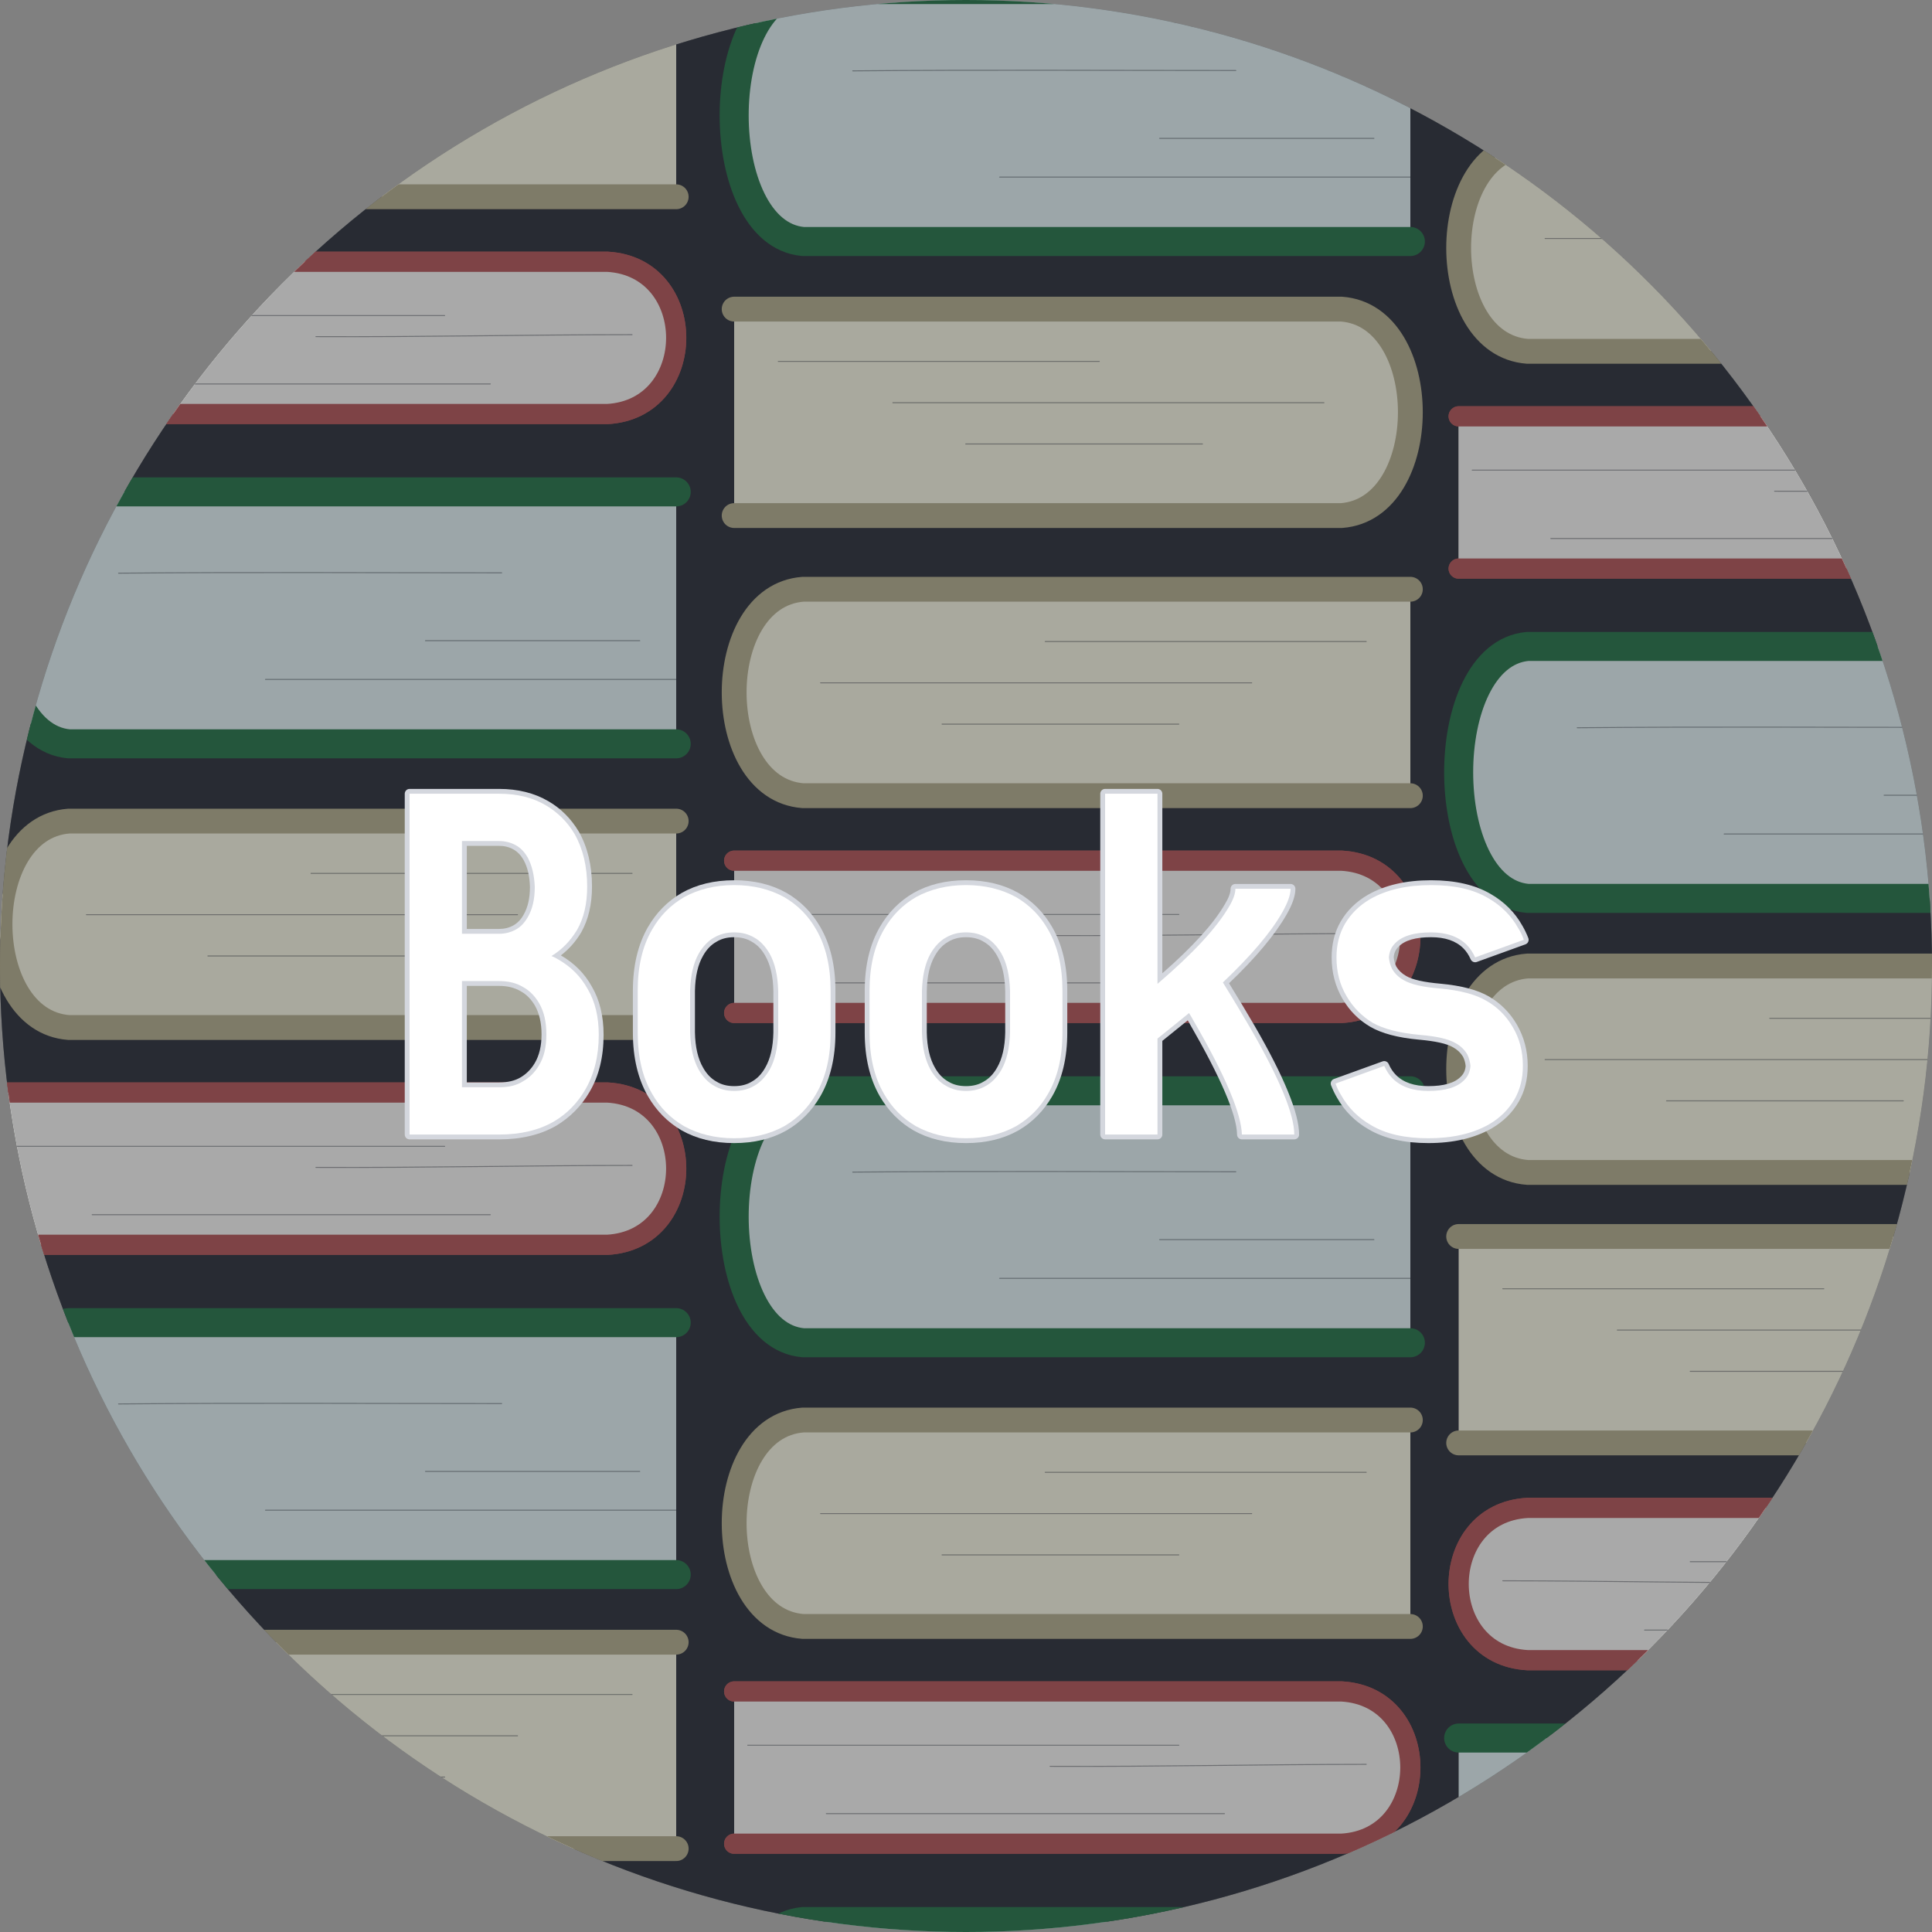 <?xml version="1.0" encoding="UTF-8" standalone="no"?><!DOCTYPE svg PUBLIC "-//W3C//DTD SVG 1.1//EN" "http://www.w3.org/Graphics/SVG/1.1/DTD/svg11.dtd"><svg width="100%" height="100%" viewBox="0 0 400 400" version="1.1" xmlns="http://www.w3.org/2000/svg" xmlns:xlink="http://www.w3.org/1999/xlink" xml:space="preserve" xmlns:serif="http://www.serif.com/" style="fill-rule:evenodd;clip-rule:evenodd;stroke-linecap:round;stroke-linejoin:round;stroke-miterlimit:1.5;"><rect x="0" y="0" width="400" height="400" fill="#808080" stroke="none"/><g id="Reads-Circle" serif:id="Reads Circle"><circle id="BG" cx="200" cy="200" r="200" style="fill:#282c34;"/><clipPath id="_clip1"><circle cx="200" cy="200" r="200"/></clipPath><g clip-path="url(#_clip1)"><g id="Books"><path d="M140,273.84l-125.74,0c-19.038,1.739 -18.988,50.421 -0,52.16l125.74,0" style="fill:#e9f9f8;"/><clipPath id="_clip2"><path d="M140,273.84l-125.74,0c-19.038,1.739 -18.988,50.421 -0,52.16l125.74,0"/></clipPath><g clip-path="url(#_clip2)"><path d="M54.966,312.67l109.046,0" style="fill:none;stroke:#282c34;stroke-opacity:0.47;stroke-width:0.2px;"/><path d="M24.55,290.673c26.436,-0.242 52.874,-0.076 79.311,-0.076" style="fill:none;stroke:#282c34;stroke-opacity:0.47;stroke-width:0.2px;"/><path d="M88.085,304.647l44.371,0" style="fill:none;stroke:#282c34;stroke-opacity:0.47;stroke-width:0.2px;"/></g><path d="M140,273.84l-125.74,0c-19.038,1.739 -18.988,50.421 -0,52.16l125.74,0" style="fill:none;stroke:#217342;stroke-width:6.01px;"/><path d="M442,133.84l-125.74,0c-19.038,1.739 -18.988,50.421 -0,52.16l125.74,0" style="fill:#e9f9f8;"/><clipPath id="_clip3"><path d="M442,133.84l-125.74,0c-19.038,1.739 -18.988,50.421 -0,52.16l125.74,0"/></clipPath><g clip-path="url(#_clip3)"><path d="M356.966,172.67l109.046,0" style="fill:none;stroke:#282c34;stroke-opacity:0.47;stroke-width:0.2px;"/><path d="M326.55,150.673c26.436,-0.242 52.874,-0.076 79.311,-0.076" style="fill:none;stroke:#282c34;stroke-opacity:0.47;stroke-width:0.2px;"/><path d="M390.085,164.647l44.371,0" style="fill:none;stroke:#282c34;stroke-opacity:0.47;stroke-width:0.2px;"/></g><path d="M442,133.84l-125.74,0c-19.038,1.739 -18.988,50.421 -0,52.16l125.74,0" style="fill:none;stroke:#217342;stroke-width:6.01px;"/><path d="M302,359.84l125.74,0c19.038,1.739 18.988,50.421 0,52.16l-125.74,-0" style="fill:#e9f9f8;"/><clipPath id="_clip4"><path d="M302,359.84l125.74,0c19.038,1.739 18.988,50.421 0,52.16l-125.74,-0"/></clipPath><g clip-path="url(#_clip4)"><path d="M387.034,398.67l-109.046,0" style="fill:none;stroke:#282c34;stroke-opacity:0.47;stroke-width:0.2px;"/><path d="M417.45,376.673c-26.436,-0.242 -52.874,-0.076 -79.311,-0.076" style="fill:none;stroke:#282c34;stroke-opacity:0.47;stroke-width:0.2px;"/><path d="M353.915,390.647l-44.371,0" style="fill:none;stroke:#282c34;stroke-opacity:0.47;stroke-width:0.2px;"/></g><path d="M302,359.84l125.74,0c19.038,1.739 18.988,50.421 0,52.16l-125.74,-0" style="fill:none;stroke:#217342;stroke-width:6.01px;"/><path d="M292,397.84l-125.74,0c-19.038,1.739 -18.988,50.421 -0,52.16l125.74,-0" style="fill:#e9f9f8;"/><path d="M292,397.84l-125.74,0c-19.038,1.739 -18.988,50.421 -0,52.16l125.74,-0" style="fill:none;stroke:#217342;stroke-width:6.01px;"/><path d="M292,-2.16l-125.74,0c-19.038,1.739 -18.988,50.421 -0,52.16l125.74,0" style="fill:#e9f9f8;"/><clipPath id="_clip5"><path d="M292,-2.16l-125.74,0c-19.038,1.739 -18.988,50.421 -0,52.16l125.74,0"/></clipPath><g clip-path="url(#_clip5)"><path d="M206.966,36.67l109.046,0" style="fill:none;stroke:#282c34;stroke-opacity:0.47;stroke-width:0.2px;"/><path d="M176.55,14.673c26.436,-0.242 52.874,-0.076 79.311,-0.076" style="fill:none;stroke:#282c34;stroke-opacity:0.47;stroke-width:0.2px;"/><path d="M240.085,28.647l44.371,0" style="fill:none;stroke:#282c34;stroke-opacity:0.47;stroke-width:0.2px;"/></g><path d="M292,-2.16l-125.74,0c-19.038,1.739 -18.988,50.421 -0,52.16l125.74,0" style="fill:none;stroke:#217342;stroke-width:6.01px;"/><path d="M140,101.84l-125.74,0c-19.038,1.739 -18.988,50.421 -0,52.16l125.74,0" style="fill:#e9f9f8;"/><clipPath id="_clip6"><path d="M140,101.84l-125.74,0c-19.038,1.739 -18.988,50.421 -0,52.16l125.74,0"/></clipPath><g clip-path="url(#_clip6)"><path d="M54.966,140.67l109.046,0" style="fill:none;stroke:#282c34;stroke-opacity:0.47;stroke-width:0.2px;"/><path d="M24.55,118.673c26.436,-0.242 52.874,-0.076 79.311,-0.076" style="fill:none;stroke:#282c34;stroke-opacity:0.47;stroke-width:0.2px;"/><path d="M88.085,132.647l44.371,0" style="fill:none;stroke:#282c34;stroke-opacity:0.47;stroke-width:0.2px;"/></g><path d="M140,101.84l-125.74,0c-19.038,1.739 -18.988,50.421 -0,52.16l125.74,0" style="fill:none;stroke:#217342;stroke-width:6.01px;"/><path d="M292,225.84l-125.74,0c-19.038,1.739 -18.988,50.421 -0,52.16l125.74,0" style="fill:#e9f9f8;"/><clipPath id="_clip7"><path d="M292,225.84l-125.74,0c-19.038,1.739 -18.988,50.421 -0,52.16l125.74,0"/></clipPath><g clip-path="url(#_clip7)"><path d="M206.966,264.67l109.046,0" style="fill:none;stroke:#282c34;stroke-opacity:0.47;stroke-width:0.2px;"/><path d="M176.55,242.673c26.436,-0.242 52.874,-0.076 79.311,-0.076" style="fill:none;stroke:#282c34;stroke-opacity:0.47;stroke-width:0.2px;"/><path d="M240.085,256.647l44.371,0" style="fill:none;stroke:#282c34;stroke-opacity:0.47;stroke-width:0.2px;"/></g><path d="M292,225.84l-125.74,0c-19.038,1.739 -18.988,50.421 -0,52.16l125.74,0" style="fill:none;stroke:#217342;stroke-width:6.01px;"/><path d="M0,226.194l125.74,0c19.038,1.051 18.988,30.477 0,31.528l-125.74,0" style="fill:#fffef8;"/><clipPath id="_clip8"><path d="M0,226.194l125.74,0c19.038,1.051 18.988,30.477 0,31.528l-125.74,0"/></clipPath><g clip-path="url(#_clip8)"><path d="M19.082,251.492l82.429,0" style="fill:none;stroke:#282c34;stroke-opacity:0.47;stroke-width:0.2px;"/><path d="M65.413,241.696c21.819,0.103 43.628,-0.397 65.449,-0.41" style="fill:none;stroke:#282c34;stroke-opacity:0.47;stroke-width:0.2px;"/><path d="M2.808,237.334l89.251,-0" style="fill:none;stroke:#282c34;stroke-opacity:0.47;stroke-width:0.2px;"/></g><path d="M0,226.194l125.74,0c19.038,1.051 18.988,30.477 0,31.528l-125.74,0" style="fill:none;stroke:#b75353;stroke-width:4.18px;"/><path d="M302,86.194l125.74,0c19.038,1.051 18.988,30.477 0,31.528l-125.74,0" style="fill:#fffef8;"/><clipPath id="_clip9"><path d="M302,86.194l125.74,0c19.038,1.051 18.988,30.477 0,31.528l-125.74,0"/></clipPath><g clip-path="url(#_clip9)"><path d="M321.082,111.492l82.429,0" style="fill:none;stroke:#282c34;stroke-opacity:0.47;stroke-width:0.2px;"/><path d="M367.413,101.696c21.819,0.103 43.628,-0.397 65.449,-0.41" style="fill:none;stroke:#282c34;stroke-opacity:0.47;stroke-width:0.2px;"/><path d="M304.808,97.334l89.251,-0" style="fill:none;stroke:#282c34;stroke-opacity:0.47;stroke-width:0.2px;"/></g><path d="M302,86.194l125.74,0c19.038,1.051 18.988,30.477 0,31.528l-125.74,0" style="fill:none;stroke:#b75353;stroke-width:4.18px;"/><path d="M442,312.194l-125.74,0c-19.038,1.051 -18.988,30.477 -0,31.528l125.74,0" style="fill:#fffef8;"/><clipPath id="_clip10"><path d="M442,312.194l-125.74,0c-19.038,1.051 -18.988,30.477 -0,31.528l125.74,0"/></clipPath><g clip-path="url(#_clip10)"><path d="M422.918,337.492l-82.429,0" style="fill:none;stroke:#282c34;stroke-opacity:0.47;stroke-width:0.2px;"/><path d="M376.587,327.696c-21.819,0.103 -43.628,-0.397 -65.449,-0.41" style="fill:none;stroke:#282c34;stroke-opacity:0.47;stroke-width:0.2px;"/><path d="M439.192,323.334l-89.251,-0" style="fill:none;stroke:#282c34;stroke-opacity:0.47;stroke-width:0.2px;"/></g><path d="M442,312.194l-125.74,0c-19.038,1.051 -18.988,30.477 -0,31.528l125.74,0" style="fill:none;stroke:#b75353;stroke-width:4.18px;"/><path d="M152,350.194l125.74,0c19.038,1.051 18.988,30.477 0,31.528l-125.74,0" style="fill:#fffef8;"/><clipPath id="_clip11"><path d="M152,350.194l125.74,0c19.038,1.051 18.988,30.477 0,31.528l-125.74,0"/></clipPath><g clip-path="url(#_clip11)"><path d="M171.082,375.492l82.429,0" style="fill:none;stroke:#282c34;stroke-opacity:0.47;stroke-width:0.2px;"/><path d="M217.413,365.696c21.819,0.103 43.628,-0.397 65.449,-0.41" style="fill:none;stroke:#282c34;stroke-opacity:0.47;stroke-width:0.2px;"/><path d="M154.808,361.334l89.251,-0" style="fill:none;stroke:#282c34;stroke-opacity:0.47;stroke-width:0.2px;"/></g><path d="M152,350.194l125.74,0c19.038,1.051 18.988,30.477 0,31.528l-125.74,0" style="fill:none;stroke:#b75353;stroke-width:4.18px;"/><path d="M0,54.194l125.74,0c19.038,1.051 18.988,30.477 0,31.528l-125.74,0" style="fill:#fffef8;"/><clipPath id="_clip12"><path d="M0,54.194l125.74,0c19.038,1.051 18.988,30.477 0,31.528l-125.74,0"/></clipPath><g clip-path="url(#_clip12)"><path d="M19.082,79.492l82.429,0" style="fill:none;stroke:#282c34;stroke-opacity:0.47;stroke-width:0.2px;"/><path d="M65.413,69.696c21.819,0.103 43.628,-0.397 65.449,-0.41" style="fill:none;stroke:#282c34;stroke-opacity:0.47;stroke-width:0.2px;"/><path d="M2.808,65.334l89.251,-0" style="fill:none;stroke:#282c34;stroke-opacity:0.47;stroke-width:0.2px;"/></g><path d="M0,54.194l125.74,0c19.038,1.051 18.988,30.477 0,31.528l-125.74,0" style="fill:none;stroke:#b75353;stroke-width:4.18px;"/><path d="M152,178.194l125.74,0c19.038,1.051 18.988,30.477 0,31.528l-125.74,0" style="fill:#fffef8;"/><clipPath id="_clip13"><path d="M152,178.194l125.74,0c19.038,1.051 18.988,30.477 0,31.528l-125.74,0"/></clipPath><g clip-path="url(#_clip13)"><path d="M171.082,203.492l82.429,0" style="fill:none;stroke:#282c34;stroke-opacity:0.47;stroke-width:0.2px;"/><path d="M217.413,193.696c21.819,0.103 43.628,-0.397 65.449,-0.41" style="fill:none;stroke:#282c34;stroke-opacity:0.47;stroke-width:0.2px;"/><path d="M154.808,189.334l89.251,-0" style="fill:none;stroke:#282c34;stroke-opacity:0.47;stroke-width:0.2px;"/></g><path d="M152,178.194l125.74,0c19.038,1.051 18.988,30.477 0,31.528l-125.74,0" style="fill:none;stroke:#b75353;stroke-width:4.18px;"/><path d="M0,226.194l125.74,0c19.038,1.051 18.988,30.477 0,31.528l-125.74,0" style="fill:#fffef8;"/><clipPath id="_clip14"><path d="M0,226.194l125.74,0c19.038,1.051 18.988,30.477 0,31.528l-125.74,0"/></clipPath><g clip-path="url(#_clip14)"><path d="M19.082,251.492l82.429,0" style="fill:none;stroke:#282c34;stroke-opacity:0.47;stroke-width:0.2px;"/><path d="M65.413,241.696c21.819,0.103 43.628,-0.397 65.449,-0.41" style="fill:none;stroke:#282c34;stroke-opacity:0.47;stroke-width:0.2px;"/><path d="M2.808,237.334l89.251,-0" style="fill:none;stroke:#282c34;stroke-opacity:0.47;stroke-width:0.2px;"/></g><path d="M0,226.194l125.74,0c19.038,1.051 18.988,30.477 0,31.528l-125.74,0" style="fill:none;stroke:#b75353;stroke-width:4.18px;"/><path d="M302,86.194l125.74,0c19.038,1.051 18.988,30.477 0,31.528l-125.74,0" style="fill:#fffef8;"/><clipPath id="_clip15"><path d="M302,86.194l125.74,0c19.038,1.051 18.988,30.477 0,31.528l-125.74,0"/></clipPath><g clip-path="url(#_clip15)"><path d="M321.082,111.492l82.429,0" style="fill:none;stroke:#282c34;stroke-opacity:0.47;stroke-width:0.2px;"/><path d="M367.413,101.696c21.819,0.103 43.628,-0.397 65.449,-0.41" style="fill:none;stroke:#282c34;stroke-opacity:0.47;stroke-width:0.2px;"/><path d="M304.808,97.334l89.251,-0" style="fill:none;stroke:#282c34;stroke-opacity:0.47;stroke-width:0.2px;"/></g><path d="M302,86.194l125.74,0c19.038,1.051 18.988,30.477 0,31.528l-125.74,0" style="fill:none;stroke:#b75353;stroke-width:4.18px;"/><path d="M442,312.194l-125.74,0c-19.038,1.051 -18.988,30.477 -0,31.528l125.74,0" style="fill:#fffef8;"/><clipPath id="_clip16"><path d="M442,312.194l-125.74,0c-19.038,1.051 -18.988,30.477 -0,31.528l125.74,0"/></clipPath><g clip-path="url(#_clip16)"><path d="M422.918,337.492l-82.429,0" style="fill:none;stroke:#282c34;stroke-opacity:0.47;stroke-width:0.2px;"/><path d="M376.587,327.696c-21.819,0.103 -43.628,-0.397 -65.449,-0.41" style="fill:none;stroke:#282c34;stroke-opacity:0.47;stroke-width:0.2px;"/><path d="M439.192,323.334l-89.251,-0" style="fill:none;stroke:#282c34;stroke-opacity:0.47;stroke-width:0.2px;"/></g><path d="M442,312.194l-125.74,0c-19.038,1.051 -18.988,30.477 -0,31.528l125.74,0" style="fill:none;stroke:#b75353;stroke-width:4.18px;"/><path d="M152,350.194l125.74,0c19.038,1.051 18.988,30.477 0,31.528l-125.74,0" style="fill:#fffef8;"/><clipPath id="_clip17"><path d="M152,350.194l125.74,0c19.038,1.051 18.988,30.477 0,31.528l-125.74,0"/></clipPath><g clip-path="url(#_clip17)"><path d="M171.082,375.492l82.429,0" style="fill:none;stroke:#282c34;stroke-opacity:0.47;stroke-width:0.2px;"/><path d="M217.413,365.696c21.819,0.103 43.628,-0.397 65.449,-0.41" style="fill:none;stroke:#282c34;stroke-opacity:0.47;stroke-width:0.2px;"/><path d="M154.808,361.334l89.251,-0" style="fill:none;stroke:#282c34;stroke-opacity:0.47;stroke-width:0.2px;"/></g><path d="M152,350.194l125.74,0c19.038,1.051 18.988,30.477 0,31.528l-125.74,0" style="fill:none;stroke:#b75353;stroke-width:4.18px;"/><path d="M0,54.194l125.74,0c19.038,1.051 18.988,30.477 0,31.528l-125.74,0" style="fill:#fffef8;"/><clipPath id="_clip18"><path d="M0,54.194l125.74,0c19.038,1.051 18.988,30.477 0,31.528l-125.74,0"/></clipPath><g clip-path="url(#_clip18)"><path d="M19.082,79.492l82.429,0" style="fill:none;stroke:#282c34;stroke-opacity:0.47;stroke-width:0.2px;"/><path d="M65.413,69.696c21.819,0.103 43.628,-0.397 65.449,-0.41" style="fill:none;stroke:#282c34;stroke-opacity:0.47;stroke-width:0.2px;"/><path d="M2.808,65.334l89.251,-0" style="fill:none;stroke:#282c34;stroke-opacity:0.47;stroke-width:0.2px;"/></g><path d="M0,54.194l125.74,0c19.038,1.051 18.988,30.477 0,31.528l-125.74,0" style="fill:none;stroke:#b75353;stroke-width:4.18px;"/><path d="M152,178.194l125.74,0c19.038,1.051 18.988,30.477 0,31.528l-125.74,0" style="fill:#fffef8;"/><clipPath id="_clip19"><path d="M152,178.194l125.74,0c19.038,1.051 18.988,30.477 0,31.528l-125.74,0"/></clipPath><g clip-path="url(#_clip19)"><path d="M171.082,203.492l82.429,0" style="fill:none;stroke:#282c34;stroke-opacity:0.47;stroke-width:0.2px;"/><path d="M217.413,193.696c21.819,0.103 43.628,-0.397 65.449,-0.41" style="fill:none;stroke:#282c34;stroke-opacity:0.47;stroke-width:0.2px;"/><path d="M154.808,189.334l89.251,-0" style="fill:none;stroke:#282c34;stroke-opacity:0.47;stroke-width:0.2px;"/></g><path d="M152,178.194l125.74,0c19.038,1.051 18.988,30.477 0,31.528l-125.74,0" style="fill:none;stroke:#b75353;stroke-width:4.18px;"/><path d="M140,170l-125.74,0c-19.038,1.425 -18.988,41.315 -0,42.74l125.74,-0" style="fill:#fffde6;"/><clipPath id="_clip20"><path d="M140,170l-125.74,0c-19.038,1.425 -18.988,41.315 -0,42.74l125.74,-0"/></clipPath><g clip-path="url(#_clip20)"><path d="M64.4,180.827l66.462,-0" style="fill:none;stroke:#282c34;stroke-opacity:0.47;stroke-width:0.2px;"/><path d="M17.897,189.375l89.251,-0" style="fill:none;stroke:#282c34;stroke-opacity:0.47;stroke-width:0.2px;"/><path d="M43.045,197.923l49.014,-0" style="fill:none;stroke:#282c34;stroke-opacity:0.47;stroke-width:0.2px;"/></g><path d="M140,170l-125.74,0c-19.038,1.425 -18.988,41.315 -0,42.74l125.74,-0" style="fill:none;stroke:#b8b08c;stroke-width:5.14px;"/><path d="M442,30l-125.74,0c-19.038,1.425 -18.988,41.315 -0,42.74l125.74,-0" style="fill:#fffde6;"/><clipPath id="_clip21"><path d="M442,30l-125.74,0c-19.038,1.425 -18.988,41.315 -0,42.74l125.74,-0"/></clipPath><g clip-path="url(#_clip21)"><path d="M366.4,40.827l66.462,-0" style="fill:none;stroke:#282c34;stroke-opacity:0.47;stroke-width:0.2px;"/><path d="M319.897,49.375l89.251,-0" style="fill:none;stroke:#282c34;stroke-opacity:0.47;stroke-width:0.2px;"/><path d="M345.045,57.923l49.014,-0" style="fill:none;stroke:#282c34;stroke-opacity:0.47;stroke-width:0.2px;"/></g><path d="M442,30l-125.74,0c-19.038,1.425 -18.988,41.315 -0,42.74l125.74,-0" style="fill:none;stroke:#b8b08c;stroke-width:5.14px;"/><path d="M302,256l125.74,0c19.038,1.425 18.988,41.315 0,42.74l-125.74,-0" style="fill:#fffde6;"/><clipPath id="_clip22"><path d="M302,256l125.74,0c19.038,1.425 18.988,41.315 0,42.74l-125.74,-0"/></clipPath><g clip-path="url(#_clip22)"><path d="M377.6,266.827l-66.462,-0" style="fill:none;stroke:#282c34;stroke-opacity:0.47;stroke-width:0.2px;"/><path d="M424.103,275.375l-89.251,-0" style="fill:none;stroke:#282c34;stroke-opacity:0.47;stroke-width:0.2px;"/><path d="M398.955,283.923l-49.014,-0" style="fill:none;stroke:#282c34;stroke-opacity:0.47;stroke-width:0.2px;"/></g><path d="M302,256l125.74,0c19.038,1.425 18.988,41.315 0,42.74l-125.74,-0" style="fill:none;stroke:#b8b08c;stroke-width:5.14px;"/><path d="M292,294l-125.74,0c-19.038,1.425 -18.988,41.315 -0,42.74l125.74,-0" style="fill:#fffde6;"/><clipPath id="_clip23"><path d="M292,294l-125.74,0c-19.038,1.425 -18.988,41.315 -0,42.74l125.74,-0"/></clipPath><g clip-path="url(#_clip23)"><path d="M216.4,304.827l66.462,-0" style="fill:none;stroke:#282c34;stroke-opacity:0.47;stroke-width:0.2px;"/><path d="M169.897,313.375l89.251,-0" style="fill:none;stroke:#282c34;stroke-opacity:0.47;stroke-width:0.2px;"/><path d="M195.045,321.923l49.014,-0" style="fill:none;stroke:#282c34;stroke-opacity:0.47;stroke-width:0.2px;"/></g><path d="M292,294l-125.74,0c-19.038,1.425 -18.988,41.315 -0,42.74l125.74,-0" style="fill:none;stroke:#b8b08c;stroke-width:5.14px;"/><path d="M140,-2l-125.74,0c-19.038,1.425 -18.988,41.315 -0,42.74l125.74,-0" style="fill:#fffde6;"/><clipPath id="_clip24"><path d="M140,-2l-125.74,0c-19.038,1.425 -18.988,41.315 -0,42.74l125.74,-0"/></clipPath><g clip-path="url(#_clip24)"><path d="M64.4,8.827l66.462,-0" style="fill:none;stroke:#282c34;stroke-opacity:0.47;stroke-width:0.2px;"/><path d="M17.897,17.375l89.251,-0" style="fill:none;stroke:#282c34;stroke-opacity:0.47;stroke-width:0.2px;"/><path d="M43.045,25.923l49.014,-0" style="fill:none;stroke:#282c34;stroke-opacity:0.47;stroke-width:0.2px;"/></g><path d="M140,-2l-125.74,0c-19.038,1.425 -18.988,41.315 -0,42.74l125.74,-0" style="fill:none;stroke:#b8b08c;stroke-width:5.14px;"/><path d="M292,122l-125.74,0c-19.038,1.425 -18.988,41.315 -0,42.74l125.74,-0" style="fill:#fffde6;"/><clipPath id="_clip25"><path d="M292,122l-125.74,0c-19.038,1.425 -18.988,41.315 -0,42.74l125.74,-0"/></clipPath><g clip-path="url(#_clip25)"><path d="M216.4,132.827l66.462,-0" style="fill:none;stroke:#282c34;stroke-opacity:0.47;stroke-width:0.2px;"/><path d="M169.897,141.375l89.251,-0" style="fill:none;stroke:#282c34;stroke-opacity:0.47;stroke-width:0.2px;"/><path d="M195.045,149.923l49.014,-0" style="fill:none;stroke:#282c34;stroke-opacity:0.47;stroke-width:0.2px;"/></g><path d="M292,122l-125.74,0c-19.038,1.425 -18.988,41.315 -0,42.74l125.74,-0" style="fill:none;stroke:#b8b08c;stroke-width:5.14px;"/><path d="M140,340l-125.74,0c-19.038,1.425 -18.988,41.315 -0,42.74l125.74,-0" style="fill:#fffde6;"/><clipPath id="_clip26"><path d="M140,340l-125.74,0c-19.038,1.425 -18.988,41.315 -0,42.74l125.74,-0"/></clipPath><g clip-path="url(#_clip26)"><path d="M64.4,350.827l66.462,-0" style="fill:none;stroke:#282c34;stroke-opacity:0.47;stroke-width:0.2px;"/><path d="M17.897,359.375l89.251,-0" style="fill:none;stroke:#282c34;stroke-opacity:0.47;stroke-width:0.2px;"/><path d="M43.045,367.923l49.014,-0" style="fill:none;stroke:#282c34;stroke-opacity:0.47;stroke-width:0.2px;"/></g><path d="M140,340l-125.74,0c-19.038,1.425 -18.988,41.315 -0,42.74l125.74,-0" style="fill:none;stroke:#b8b08c;stroke-width:5.14px;"/><path d="M442,200l-125.74,0c-19.038,1.425 -18.988,41.315 -0,42.74l125.74,-0" style="fill:#fffde6;"/><clipPath id="_clip27"><path d="M442,200l-125.74,0c-19.038,1.425 -18.988,41.315 -0,42.74l125.74,-0"/></clipPath><g clip-path="url(#_clip27)"><path d="M366.4,210.827l66.462,-0" style="fill:none;stroke:#282c34;stroke-opacity:0.47;stroke-width:0.2px;"/><path d="M319.897,219.375l89.251,-0" style="fill:none;stroke:#282c34;stroke-opacity:0.47;stroke-width:0.2px;"/><path d="M345.045,227.923l49.014,-0" style="fill:none;stroke:#282c34;stroke-opacity:0.47;stroke-width:0.2px;"/></g><path d="M442,200l-125.74,0c-19.038,1.425 -18.988,41.315 -0,42.74l125.74,-0" style="fill:none;stroke:#b8b08c;stroke-width:5.14px;"/><path d="M152,64l125.74,0c19.038,1.425 18.988,41.315 0,42.74l-125.74,-0" style="fill:#fffde6;"/><clipPath id="_clip28"><path d="M152,64l125.74,0c19.038,1.425 18.988,41.315 0,42.74l-125.74,-0"/></clipPath><g clip-path="url(#_clip28)"><path d="M227.6,74.827l-66.462,-0" style="fill:none;stroke:#282c34;stroke-opacity:0.47;stroke-width:0.2px;"/><path d="M274.103,83.375l-89.251,-0" style="fill:none;stroke:#282c34;stroke-opacity:0.47;stroke-width:0.2px;"/><path d="M248.955,91.923l-49.014,-0" style="fill:none;stroke:#282c34;stroke-opacity:0.47;stroke-width:0.2px;"/></g><path d="M152,64l125.74,0c19.038,1.425 18.988,41.315 0,42.74l-125.74,-0" style="fill:none;stroke:#b8b08c;stroke-width:5.14px;"/></g></g><circle id="Overlay" cx="200" cy="200" r="200" style="fill:#282c34;fill-opacity:0.4;"/><g transform="matrix(2,0,0,2,-429.734,-145.171)"><path d="M276.134,174.715c0.807,1.381 1.217,3.046 1.217,4.998c-0,2.308 -0.492,4.28 -1.46,5.916c-0.843,1.449 -1.988,2.612 -3.448,3.495c-1.637,0.935 -3.607,1.409 -5.912,1.409l-9.264,0c-0.276,0 -0.5,-0.223 -0.5,-0.5l-0,-35.28c-0,-0.276 0.224,-0.5 0.5,-0.5c-0,0 9.264,0 9.264,0c1.952,0 3.651,0.427 5.098,1.268c1.289,0.746 2.341,1.795 3.155,3.151l0.007,0.012c0.903,1.606 1.36,3.495 1.36,5.669c-0,1.857 -0.378,3.442 -1.121,4.758l-0.006,0.012c-0.562,0.935 -1.26,1.723 -2.094,2.364c1.399,0.811 2.466,1.888 3.204,3.228Zm-18.367,14.818l8.764,0c2.11,0 3.917,-0.421 5.405,-1.271c1.303,-0.788 2.333,-1.833 3.093,-3.139c0.886,-1.497 1.322,-3.301 1.322,-5.41c-0,-1.756 -0.357,-3.257 -1.084,-4.499l-0.006,-0.012c-0.66,-1.2 -1.622,-2.158 -2.882,-2.878c-0.207,-0.119 -0.414,-0.222 -0.621,-0.311c-0.172,-0.073 -0.288,-0.236 -0.302,-0.422c-0.014,-0.187 0.077,-0.365 0.236,-0.463c1.018,-0.629 1.841,-1.467 2.47,-2.514c0.664,-1.178 0.989,-2.6 0.989,-4.261c-0,-1.982 -0.406,-3.708 -1.229,-5.173c-0.721,-1.2 -1.652,-2.133 -2.795,-2.794c-1.304,-0.759 -2.837,-1.133 -4.596,-1.133l-8.764,0l-0,34.28Zm11.507,-15.198c0.709,0.391 1.315,0.991 1.812,1.806l0.007,0.012c0.551,0.965 0.834,2.135 0.834,3.512c-0,1.383 -0.285,2.538 -0.838,3.471c-0.46,0.779 -1.063,1.389 -1.806,1.831c-0.743,0.442 -1.643,0.67 -2.704,0.67l-3.888,0c-0.276,0 -0.5,-0.223 -0.5,-0.5l-0,-10.992c-0,-0.276 0.224,-0.5 0.5,-0.5c-0,0 3.84,0 3.84,0c1.055,0 1.969,0.234 2.743,0.69Zm-6.083,10.302l3.388,0c0.859,0 1.591,-0.171 2.192,-0.529c0.601,-0.358 1.086,-0.852 1.458,-1.481c0.471,-0.795 0.698,-1.784 0.698,-2.962c-0,-1.179 -0.228,-2.184 -0.699,-3.01c-0.397,-0.651 -0.875,-1.136 -1.442,-1.447l-0.014,-0.008c-0.631,-0.373 -1.38,-0.555 -2.241,-0.555l-3.34,0l-0,9.992Zm-1,-15.388c-0,0.277 0.224,0.5 0.5,0.5l3.84,0c0.731,0 1.388,-0.167 1.973,-0.496c0.589,-0.331 1.071,-0.826 1.44,-1.489c0.515,-0.892 0.783,-2.014 0.783,-3.363l-0,-0.013c-0.035,-1.309 -0.301,-2.393 -0.784,-3.255c-0.368,-0.661 -0.85,-1.156 -1.439,-1.487c-0.585,-0.329 -1.242,-0.497 -1.973,-0.497l-3.84,0c-0.276,0 -0.5,0.224 -0.5,0.5l-0,9.6Zm1,-0.5l3.34,0c0.549,0 1.043,-0.12 1.483,-0.367c0.434,-0.245 0.784,-0.614 1.06,-1.11c0.44,-0.764 0.652,-1.72 0.653,-2.864c-0.03,-1.119 -0.244,-2.049 -0.657,-2.788c-0.272,-0.489 -0.622,-0.858 -1.056,-1.103c-0.44,-0.247 -0.934,-0.368 -1.483,-0.368l-3.34,0l-0,8.6Z" style="fill:#d4d7de;"/><path d="M290.867,190.917c2.078,0 3.888,-0.441 5.43,-1.312c1.456,-0.847 2.621,-2.027 3.499,-3.545c1.032,-1.798 1.555,-3.992 1.555,-6.587c-0,0 -0,-4.32 -0,-4.32c-0,-2.594 -0.523,-4.788 -1.555,-6.584c-0.878,-1.52 -2.043,-2.7 -3.494,-3.544c-1.547,-0.875 -3.357,-1.316 -5.435,-1.316c-2.079,0 -3.888,0.441 -5.43,1.313c-1.457,0.847 -2.622,2.027 -3.499,3.545c-1.032,1.798 -1.555,3.992 -1.555,6.586c-0,0 -0,4.32 -0,4.32c-0,2.595 0.523,4.789 1.554,6.585c0.878,1.52 2.043,2.7 3.494,3.544c1.548,0.874 3.357,1.315 5.436,1.315Zm-0,-1c-1.89,0 -3.536,-0.391 -4.938,-1.183c-1.296,-0.753 -2.339,-1.813 -3.125,-3.175c-0.952,-1.658 -1.421,-3.688 -1.421,-6.086l-0,-4.32c-0,-2.397 0.469,-4.427 1.421,-6.087c0.786,-1.36 1.829,-2.42 3.13,-3.176c1.397,-0.79 3.043,-1.181 4.933,-1.181c1.889,0 3.536,0.391 4.938,1.184c1.295,0.753 2.338,1.813 3.125,3.175c0.952,1.658 1.421,3.688 1.421,6.085l-0,4.32c-0,2.398 -0.469,4.428 -1.422,6.088c-0.786,1.36 -1.829,2.42 -3.13,3.176c-1.396,0.789 -3.043,1.18 -4.932,1.18Zm-2.315,-20.716c0.647,-0.393 1.418,-0.596 2.315,-0.596c0.897,0 1.668,0.203 2.315,0.596c0.712,0.394 1.304,0.998 1.765,1.813c0.612,1.055 0.946,2.429 0.98,4.129l-0,4.34c-0.034,1.701 -0.368,3.075 -0.977,4.124c-0.464,0.821 -1.056,1.425 -1.768,1.819c-0.647,0.393 -1.418,0.595 -2.315,0.595c-0.897,0 -1.668,-0.202 -2.315,-0.595c-0.713,-0.394 -1.305,-0.998 -1.766,-1.813c-0.612,-1.055 -0.945,-2.429 -0.979,-4.13l-0,-4.34c0.034,-1.7 0.367,-3.074 0.977,-4.124c0.463,-0.82 1.055,-1.424 1.768,-1.818Zm2.315,15.82c-0.699,0 -1.301,-0.147 -1.803,-0.454l-0.02,-0.012c-0.563,-0.309 -1.024,-0.792 -1.39,-1.44c-0.543,-0.934 -0.817,-2.152 -0.847,-3.652c-0,0.01 -0,-4.31 -0,-4.31c0.03,-1.489 0.304,-2.707 0.844,-3.636c0.369,-0.653 0.83,-1.136 1.393,-1.445l0.02,-0.012c0.502,-0.307 1.104,-0.455 1.803,-0.455c0.698,0 1.3,0.148 1.803,0.455l0.02,0.012c0.563,0.309 1.023,0.792 1.39,1.439c0.542,0.935 0.817,2.153 0.847,3.652c-0,-0.01 -0,4.31 -0,4.31c-0.03,1.49 -0.305,2.708 -0.845,3.637c-0.369,0.653 -0.829,1.136 -1.392,1.445l-0.02,0.012c-0.503,0.307 -1.105,0.454 -1.803,0.454Z" style="fill:#d4d7de;"/><path d="M314.867,190.917c2.078,0 3.888,-0.441 5.43,-1.312c1.456,-0.847 2.621,-2.027 3.499,-3.545c1.032,-1.798 1.555,-3.992 1.555,-6.587l-0,-4.32c-0,-2.594 -0.523,-4.788 -1.555,-6.584c-0.878,-1.52 -2.043,-2.7 -3.494,-3.544c-1.547,-0.875 -3.357,-1.316 -5.435,-1.316c-2.079,0 -3.888,0.441 -5.43,1.313c-1.457,0.847 -2.622,2.027 -3.499,3.545c-1.032,1.798 -1.555,3.992 -1.555,6.586l-0,4.32c-0,2.595 0.523,4.789 1.554,6.585c0.878,1.52 2.043,2.7 3.494,3.544c1.548,0.874 3.357,1.315 5.436,1.315Zm-0,-1c-1.89,0 -3.536,-0.391 -4.938,-1.183c-1.296,-0.753 -2.339,-1.813 -3.125,-3.175c-0.952,-1.658 -1.421,-3.688 -1.421,-6.086c-0,0 -0,-4.32 -0,-4.32c-0,-2.397 0.469,-4.427 1.421,-6.087c0.786,-1.36 1.829,-2.42 3.13,-3.176c1.397,-0.79 3.043,-1.181 4.933,-1.181c1.889,0 3.536,0.391 4.938,1.184c1.295,0.753 2.338,1.813 3.125,3.175c0.952,1.658 1.421,3.688 1.421,6.085c-0,0 -0,4.32 -0,4.32c-0,2.398 -0.469,4.428 -1.422,6.088c-0.786,1.36 -1.829,2.42 -3.13,3.176c-1.396,0.789 -3.043,1.18 -4.932,1.18Zm-2.315,-20.716c0.647,-0.393 1.418,-0.596 2.315,-0.596c0.897,0 1.668,0.203 2.315,0.596c0.712,0.394 1.304,0.998 1.765,1.813c0.612,1.055 0.946,2.429 0.98,4.129l-0,4.34c-0.034,1.701 -0.368,3.075 -0.977,4.124c-0.464,0.821 -1.056,1.425 -1.768,1.819c-0.647,0.393 -1.418,0.595 -2.315,0.595c-0.897,0 -1.668,-0.202 -2.315,-0.595c-0.713,-0.394 -1.305,-0.998 -1.766,-1.813c-0.612,-1.055 -0.945,-2.429 -0.979,-4.13l-0,-4.34c0.034,-1.7 0.367,-3.074 0.977,-4.124c0.463,-0.82 1.055,-1.424 1.768,-1.818Zm2.315,15.82c-0.699,0 -1.301,-0.147 -1.803,-0.454l-0.02,-0.012c-0.563,-0.309 -1.024,-0.792 -1.39,-1.44c-0.543,-0.934 -0.817,-2.152 -0.847,-3.652c-0,0.01 -0,-4.31 -0,-4.31c0.03,-1.489 0.304,-2.707 0.844,-3.636c0.369,-0.653 0.83,-1.136 1.393,-1.445l0.02,-0.012c0.502,-0.307 1.104,-0.455 1.803,-0.455c0.698,0 1.3,0.148 1.803,0.455l0.02,0.012c0.563,0.309 1.023,0.792 1.39,1.439c0.542,0.935 0.817,2.153 0.847,3.652c-0,-0.01 -0,4.31 -0,4.31c-0.03,1.49 -0.305,2.708 -0.845,3.637c-0.369,0.653 -0.829,1.136 -1.392,1.445l-0.02,0.012c-0.503,0.307 -1.105,0.454 -1.803,0.454Z" style="fill:#d4d7de;"/><path d="M335.191,180.337l-0,9.696c-0,0.277 -0.224,0.5 -0.5,0.5l-5.424,0c-0.276,0 -0.5,-0.223 -0.5,-0.5l-0,-35.28c-0,-0.276 0.224,-0.5 0.5,-0.5l5.424,0c0.276,0 0.5,0.224 0.5,0.5l-0,18.588c3.142,-2.751 5.298,-5.124 6.465,-7.136c0.387,-0.636 0.599,-1.169 0.599,-1.612c-0,-0.276 0.224,-0.5 0.5,-0.5l5.712,0c0.276,0 0.5,0.224 0.5,0.5c-0,0.704 -0.298,1.608 -0.931,2.698c-1.193,2.071 -3.17,4.434 -5.939,7.081c1.002,1.625 1.877,3.082 2.626,4.371c3.106,5.361 4.628,9.133 4.628,11.29c-0,0.277 -0.224,0.5 -0.5,0.5l-5.424,0c-0.273,0 -0.496,-0.219 -0.5,-0.492c-0.032,-2.071 -1.694,-5.902 -4.929,-11.525c-0.059,-0.105 -0.117,-0.207 -0.175,-0.307c-0.836,0.678 -1.714,1.387 -2.632,2.128Zm-1,-25.084l-4.424,0l-0,34.28l4.424,0l-0,-9.436c-0,-0.151 0.068,-0.294 0.186,-0.389c1.152,-0.927 2.239,-1.807 3.262,-2.639c0.112,-0.09 0.256,-0.128 0.398,-0.105c0.141,0.024 0.266,0.107 0.342,0.228c0.164,0.263 0.329,0.543 0.489,0.832c3.119,5.42 4.778,9.264 5.026,11.509l4.43,0c-0.214,-2.123 -1.719,-5.546 -4.465,-10.288c-0.798,-1.373 -1.74,-2.937 -2.826,-4.693c-0.124,-0.201 -0.09,-0.463 0.082,-0.626c2.836,-2.678 4.857,-5.054 6.055,-7.136c0.379,-0.651 0.629,-1.215 0.737,-1.697l-4.705,0c-0.094,0.476 -0.319,1.02 -0.687,1.623c-1.3,2.243 -3.795,4.946 -7.5,8.098c-0.149,0.127 -0.357,0.155 -0.534,0.073c-0.177,-0.081 -0.29,-0.259 -0.29,-0.454l-0,-19.18Z" style="fill:#d4d7de;"/><path d="M366.316,181.971c-0.242,-0.399 -0.579,-0.717 -1.016,-0.963c-0.663,-0.392 -1.844,-0.646 -3.534,-0.797c-2.204,-0.2 -3.887,-0.654 -5.056,-1.338c-1.194,-0.7 -2.15,-1.663 -2.868,-2.893c-0.748,-1.292 -1.123,-2.719 -1.123,-4.283c-0,-1.407 0.313,-2.642 0.93,-3.705c0.651,-1.129 1.59,-2.056 2.827,-2.778c1.763,-0.998 3.94,-1.505 6.535,-1.505c2.503,0 4.554,0.478 6.152,1.41c1.425,0.815 2.527,1.918 3.304,3.303c0.237,0.407 0.441,0.831 0.61,1.272c0.049,0.125 0.044,0.265 -0.011,0.387c-0.056,0.122 -0.159,0.217 -0.285,0.263l-5.04,1.824c-0.248,0.089 -0.523,-0.029 -0.628,-0.27c-0.198,-0.451 -0.45,-0.833 -0.76,-1.143c-0.779,-0.78 -1.898,-1.15 -3.342,-1.15c-1.585,0 -2.721,0.307 -3.391,1.006c-0.289,0.289 -0.445,0.65 -0.476,1.081c0.03,0.333 0.121,0.655 0.273,0.964c0.243,0.399 0.579,0.717 1.016,0.963c0.664,0.392 1.845,0.646 3.535,0.797c2.204,0.2 3.887,0.654 5.055,1.338c1.195,0.7 2.151,1.663 2.869,2.893c0.747,1.292 1.123,2.719 1.123,4.282c-0,1.408 -0.314,2.643 -0.931,3.706c-0.65,1.129 -1.589,2.056 -2.827,2.778c-1.763,0.997 -3.94,1.504 -6.534,1.504c-2.504,0 -4.554,-0.477 -6.152,-1.409c-1.426,-0.815 -2.528,-1.919 -3.304,-3.303c-0.238,-0.407 -0.441,-0.831 -0.611,-1.272c-0.048,-0.125 -0.044,-0.265 0.012,-0.387c0.056,-0.122 0.158,-0.217 0.285,-0.263l5.04,-1.824c0.247,-0.089 0.522,0.029 0.628,0.27c0.197,0.451 0.449,0.833 0.759,1.143c0.78,0.78 1.899,1.149 3.343,1.149c1.585,0 2.72,-0.306 3.39,-1.005c0.289,-0.289 0.446,-0.65 0.476,-1.081c-0.029,-0.333 -0.12,-0.655 -0.273,-0.964Zm5.629,-12.388c-0.104,-0.226 -0.219,-0.447 -0.346,-0.665c-0.692,-1.233 -1.67,-2.209 -2.936,-2.933c-1.47,-0.857 -3.356,-1.276 -5.652,-1.276c-2.398,0 -4.413,0.453 -6.036,1.372c-1.072,0.626 -1.893,1.427 -2.46,2.412c-0.534,0.919 -0.796,1.988 -0.796,3.204c-0,1.381 0.328,2.642 0.988,3.781c0.627,1.075 1.463,1.92 2.508,2.532c1.072,0.628 2.621,1.022 4.64,1.205c1.895,0.17 3.21,0.492 3.945,0.927c0.591,0.332 1.051,0.776 1.384,1.33c0.006,0.011 0.012,0.022 0.018,0.034c0.222,0.443 0.35,0.905 0.387,1.385c0.002,0.022 0.002,0.044 0.001,0.066c-0.039,0.707 -0.298,1.295 -0.762,1.758c-0.81,0.845 -2.17,1.306 -4.105,1.306c-1.756,0 -3.101,-0.494 -4.05,-1.442c-0.293,-0.293 -0.547,-0.635 -0.761,-1.027l-4.124,1.492c0.104,0.226 0.22,0.447 0.347,0.665c0.691,1.232 1.669,2.209 2.936,2.933c1.47,0.857 3.355,1.275 5.652,1.275c2.397,0 4.412,-0.453 6.036,-1.371c1.072,-0.626 1.893,-1.427 2.459,-2.412c0.534,-0.919 0.797,-1.988 0.797,-3.205c-0,-1.38 -0.329,-2.641 -0.988,-3.78c-0.627,-1.075 -1.463,-1.92 -2.509,-2.532c-1.071,-0.628 -2.62,-1.022 -4.64,-1.206c-1.894,-0.169 -3.209,-0.491 -3.944,-0.926c-0.591,-0.332 -1.052,-0.776 -1.384,-1.33c-0.007,-0.011 -0.013,-0.022 -0.018,-0.034c-0.222,-0.443 -0.351,-0.905 -0.388,-1.385c-0.001,-0.022 -0.002,-0.044 -0,-0.066c0.039,-0.707 0.298,-1.295 0.762,-1.758c0.809,-0.845 2.169,-1.307 4.105,-1.307c1.756,0 3.101,0.495 4.049,1.443c0.293,0.293 0.548,0.635 0.762,1.027l4.123,-1.492Z" style="fill:#d4d7de;"/><g transform="matrix(48,0,0,48,254.867,190.033)"><path d="M0.05,-0l0,-0.735l0.193,0c0.039,0 0.072,0.008 0.101,0.025c0.025,0.015 0.046,0.035 0.062,0.062c0.018,0.032 0.027,0.07 0.027,0.113c0,0.037 -0.007,0.068 -0.022,0.094c-0.014,0.023 -0.032,0.042 -0.055,0.056c0.005,0.002 0.009,0.004 0.014,0.007c0.028,0.016 0.049,0.037 0.064,0.064c0.016,0.027 0.024,0.06 0.024,0.099c0,0.046 -0.01,0.085 -0.029,0.118c-0.017,0.029 -0.039,0.052 -0.068,0.069c-0.033,0.019 -0.072,0.028 -0.118,0.028l-0.193,-0Zm0.113,-0.433l0.08,-0c0.013,-0 0.025,-0.003 0.036,-0.009c0.011,-0.006 0.019,-0.015 0.026,-0.027c0.01,-0.017 0.015,-0.039 0.015,-0.065c-0.001,-0.025 -0.006,-0.046 -0.015,-0.063c-0.007,-0.012 -0.015,-0.021 -0.026,-0.027c-0.011,-0.006 -0.023,-0.009 -0.036,-0.009l-0.08,0l-0,0.2Zm-0,0.331l0.081,-0c0.02,-0 0.037,-0.004 0.051,-0.013c0.014,-0.008 0.025,-0.019 0.034,-0.034c0.011,-0.018 0.016,-0.04 0.016,-0.067c-0,-0.027 -0.005,-0.049 -0.016,-0.068c-0.009,-0.015 -0.021,-0.027 -0.034,-0.034c-0.015,-0.009 -0.032,-0.013 -0.052,-0.013l-0.08,-0l-0,0.229Z" style="fill:#fff;fill-rule:nonzero;"/></g><g transform="matrix(48,0,0,48,278.867,190.033)"><path d="M0.25,0.008c-0.041,0 -0.077,-0.009 -0.108,-0.026c-0.029,-0.017 -0.052,-0.04 -0.069,-0.07c-0.021,-0.036 -0.031,-0.08 -0.031,-0.132l-0,-0.09c-0,-0.052 0.01,-0.096 0.031,-0.132c0.017,-0.03 0.04,-0.053 0.069,-0.07c0.031,-0.017 0.067,-0.026 0.108,-0.026c0.041,0 0.077,0.009 0.108,0.026c0.029,0.017 0.052,0.04 0.069,0.07c0.021,0.036 0.031,0.08 0.031,0.132l0,0.09c0,0.052 -0.01,0.096 -0.031,0.132c-0.017,0.03 -0.04,0.053 -0.069,0.07c-0.031,0.017 -0.067,0.026 -0.108,0.026Zm0,-0.102c0.017,-0 0.031,-0.004 0.043,-0.011c0.013,-0.007 0.024,-0.019 0.033,-0.034c0.012,-0.021 0.018,-0.048 0.019,-0.081l0,-0.09c-0.001,-0.033 -0.007,-0.06 -0.019,-0.081c-0.009,-0.015 -0.02,-0.027 -0.033,-0.034c-0.012,-0.007 -0.026,-0.011 -0.043,-0.011c-0.017,0 -0.031,0.004 -0.043,0.011c-0.013,0.007 -0.024,0.019 -0.033,0.034c-0.012,0.021 -0.018,0.048 -0.019,0.081l0,0.09c0.001,0.033 0.007,0.06 0.019,0.081c0.009,0.015 0.02,0.027 0.033,0.034c0.012,0.007 0.026,0.011 0.043,0.011Z" style="fill:#fff;fill-rule:nonzero;"/></g><g transform="matrix(48,0,0,48,302.867,190.033)"><path d="M0.25,0.008c-0.041,0 -0.077,-0.009 -0.108,-0.026c-0.029,-0.017 -0.052,-0.04 -0.069,-0.07c-0.021,-0.036 -0.031,-0.08 -0.031,-0.132l-0,-0.09c-0,-0.052 0.01,-0.096 0.031,-0.132c0.017,-0.03 0.04,-0.053 0.069,-0.07c0.031,-0.017 0.067,-0.026 0.108,-0.026c0.041,0 0.077,0.009 0.108,0.026c0.029,0.017 0.052,0.04 0.069,0.07c0.021,0.036 0.031,0.08 0.031,0.132l0,0.09c0,0.052 -0.01,0.096 -0.031,0.132c-0.017,0.03 -0.04,0.053 -0.069,0.07c-0.031,0.017 -0.067,0.026 -0.108,0.026Zm0,-0.102c0.017,-0 0.031,-0.004 0.043,-0.011c0.013,-0.007 0.024,-0.019 0.033,-0.034c0.012,-0.021 0.018,-0.048 0.019,-0.081l0,-0.09c-0.001,-0.033 -0.007,-0.06 -0.019,-0.081c-0.009,-0.015 -0.02,-0.027 -0.033,-0.034c-0.012,-0.007 -0.026,-0.011 -0.043,-0.011c-0.017,0 -0.031,0.004 -0.043,0.011c-0.013,0.007 -0.024,0.019 -0.033,0.034c-0.012,0.021 -0.018,0.048 -0.019,0.081l0,0.09c0.001,0.033 0.007,0.06 0.019,0.081c0.009,0.015 0.02,0.027 0.033,0.034c0.012,0.007 0.026,0.011 0.043,0.011Z" style="fill:#fff;fill-rule:nonzero;"/></g><g transform="matrix(48,0,0,48,326.867,190.033)"><path d="M0.05,-0l0,-0.735l0.113,0l0,0.41c0.076,-0.065 0.127,-0.12 0.154,-0.166c0.009,-0.015 0.014,-0.028 0.014,-0.039l0.119,0c0,0.013 -0.006,0.03 -0.018,0.051c-0.025,0.044 -0.068,0.094 -0.128,0.151c0.023,0.037 0.042,0.069 0.059,0.098c0.063,0.109 0.095,0.186 0.095,0.23l-0.113,0c-0.001,-0.044 -0.035,-0.126 -0.104,-0.245c-0.003,-0.006 -0.007,-0.012 -0.01,-0.017c-0.021,0.017 -0.044,0.036 -0.068,0.055l0,0.207l-0.113,0Z" style="fill:#fff;fill-rule:nonzero;"/></g><g transform="matrix(48,0,0,48,350.867,190.033)"><path d="M0.247,0.008c-0.05,0 -0.091,-0.009 -0.123,-0.028c-0.028,-0.016 -0.05,-0.038 -0.065,-0.065c-0.005,-0.008 -0.009,-0.016 -0.012,-0.025l0.105,-0.038c0.005,0.011 0.011,0.02 0.018,0.027c0.018,0.018 0.044,0.027 0.077,0.027c0.037,0 0.063,-0.008 0.078,-0.024c0.008,-0.008 0.012,-0.018 0.013,-0.03c-0.001,-0.009 -0.003,-0.017 -0.007,-0.025c-0.006,-0.01 -0.014,-0.018 -0.025,-0.024c-0.015,-0.009 -0.041,-0.015 -0.078,-0.018c-0.044,-0.004 -0.078,-0.013 -0.101,-0.026c-0.023,-0.014 -0.042,-0.033 -0.056,-0.057c-0.015,-0.025 -0.022,-0.053 -0.022,-0.084c0,-0.027 0.006,-0.051 0.018,-0.072c0.013,-0.022 0.031,-0.04 0.055,-0.054c0.035,-0.02 0.079,-0.03 0.131,-0.03c0.05,0 0.091,0.009 0.123,0.028c0.028,0.016 0.05,0.038 0.065,0.065c0.005,0.008 0.009,0.016 0.012,0.025l-0.105,0.038c-0.005,-0.011 -0.011,-0.02 -0.018,-0.027c-0.018,-0.018 -0.044,-0.027 -0.077,-0.027c-0.037,0 -0.063,0.008 -0.078,0.024c-0.008,0.008 -0.012,0.018 -0.013,0.03c0.001,0.009 0.003,0.017 0.007,0.025c0.006,0.01 0.014,0.018 0.025,0.024c0.015,0.009 0.041,0.015 0.078,0.018c0.044,0.004 0.078,0.013 0.101,0.027c0.023,0.013 0.042,0.032 0.056,0.056c0.015,0.025 0.022,0.053 0.022,0.084c0,0.027 -0.006,0.051 -0.018,0.072c-0.013,0.022 -0.031,0.04 -0.055,0.054c-0.035,0.02 -0.079,0.03 -0.131,0.03Z" style="fill:#fff;fill-rule:nonzero;"/></g></g></g></svg>
